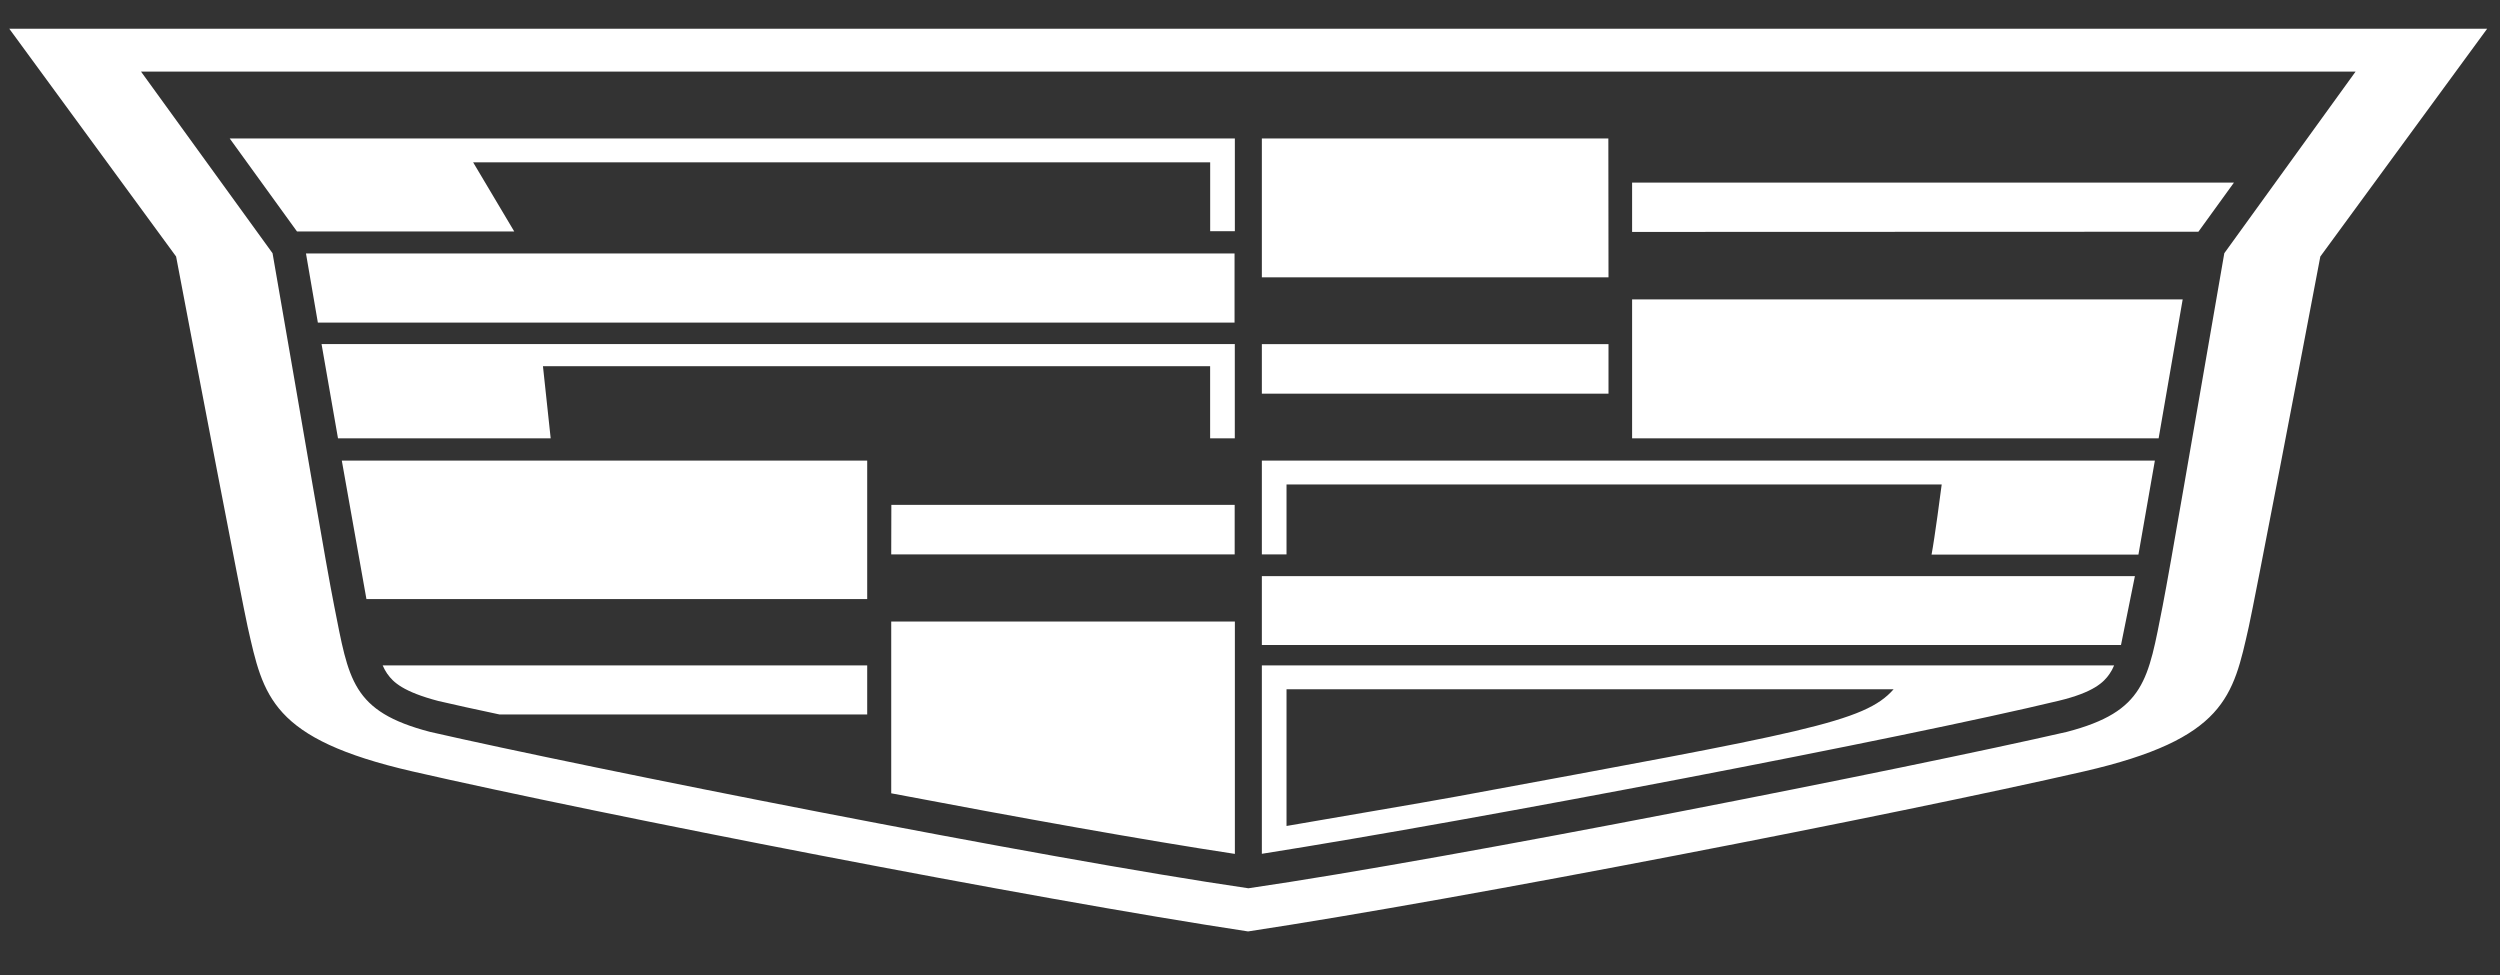 <svg width="100" height="39" viewBox="0 0 100 39" fill="none" xmlns="http://www.w3.org/2000/svg">
<rect x="0" y="0" width="100" height="39" fill="#333333" stroke="none"/>
<g clip-path="url(#clip0_101_774)">
<path d="M22.027 17.534H13.52L12.862 13.763H49.392V17.534H48.405V14.647H21.718L22.027 17.534ZM12.714 12.903H49.382V10.139H12.239L12.714 12.903ZM35.649 22.176H49.387V20.196H35.654L35.649 22.176ZM11.88 9.259H20.57L18.926 6.494H48.407V9.248H49.394V5.538H9.188L11.88 9.259ZM64.334 5.538H50.474V11.093H64.34L64.334 5.538ZM15.498 26.958C15.723 27.289 16.14 27.673 17.527 28.038C18.198 28.197 18.944 28.356 19.977 28.578H34.688V26.617H15.307C15.358 26.736 15.421 26.85 15.494 26.958H15.498ZM14.657 23.962H34.688V18.423H13.672L14.657 23.962ZM35.649 31.732C40.779 32.708 45.794 33.61 49.395 34.156V24.86H35.649V31.732ZM65.284 17.534H86.345L87.307 11.977H65.284V17.534ZM65.284 7.305V9.277L87.936 9.269L89.357 7.305H65.284ZM99.486 1.15L92.813 10.261C92.082 14.13 90.169 24.097 89.952 25.067C89.324 27.856 89.023 29.553 83.362 30.856C75.824 32.584 58.584 35.945 49.923 37.257C41.266 35.946 24.033 32.584 16.496 30.856C10.834 29.553 10.534 27.856 9.905 25.067C9.688 24.103 7.776 14.13 7.044 10.261L0.372 1.15H99.486ZM94.224 2.863H5.64L10.902 10.129C12.217 17.686 13.031 22.545 13.368 24.238C13.954 27.185 14.057 28.456 17.204 29.276C23.463 30.708 41.6 34.315 49.935 35.531C58.27 34.315 76.408 30.713 82.67 29.276C85.817 28.456 85.921 27.185 86.506 24.238C86.835 22.545 87.657 17.686 88.972 10.129L94.224 2.863ZM50.474 22.176H51.461V19.378H77.668C77.633 19.65 77.388 21.525 77.262 22.184H85.537L86.195 18.423H50.474V22.176ZM50.474 25.799H84.84L85.396 23.046H50.474V25.799ZM64.34 13.765H50.474V15.748H64.34V13.765ZM50.474 26.617H84.564C84.516 26.737 84.454 26.851 84.38 26.958C84.154 27.289 83.742 27.696 82.347 28.031C76.175 29.517 59.21 32.77 50.474 34.152V26.617ZM51.461 33.039C53.032 32.764 56.874 32.117 58.243 31.864C72.19 29.286 74.583 28.893 75.745 27.57H51.461V33.039Z" fill="white"/>
</g>
<defs>
<clipPath id="clip0_101_774">
<rect width="99.115" height="38.344" fill="white" transform="translate(0.372)"/>
</clipPath>
</defs>
</svg>
